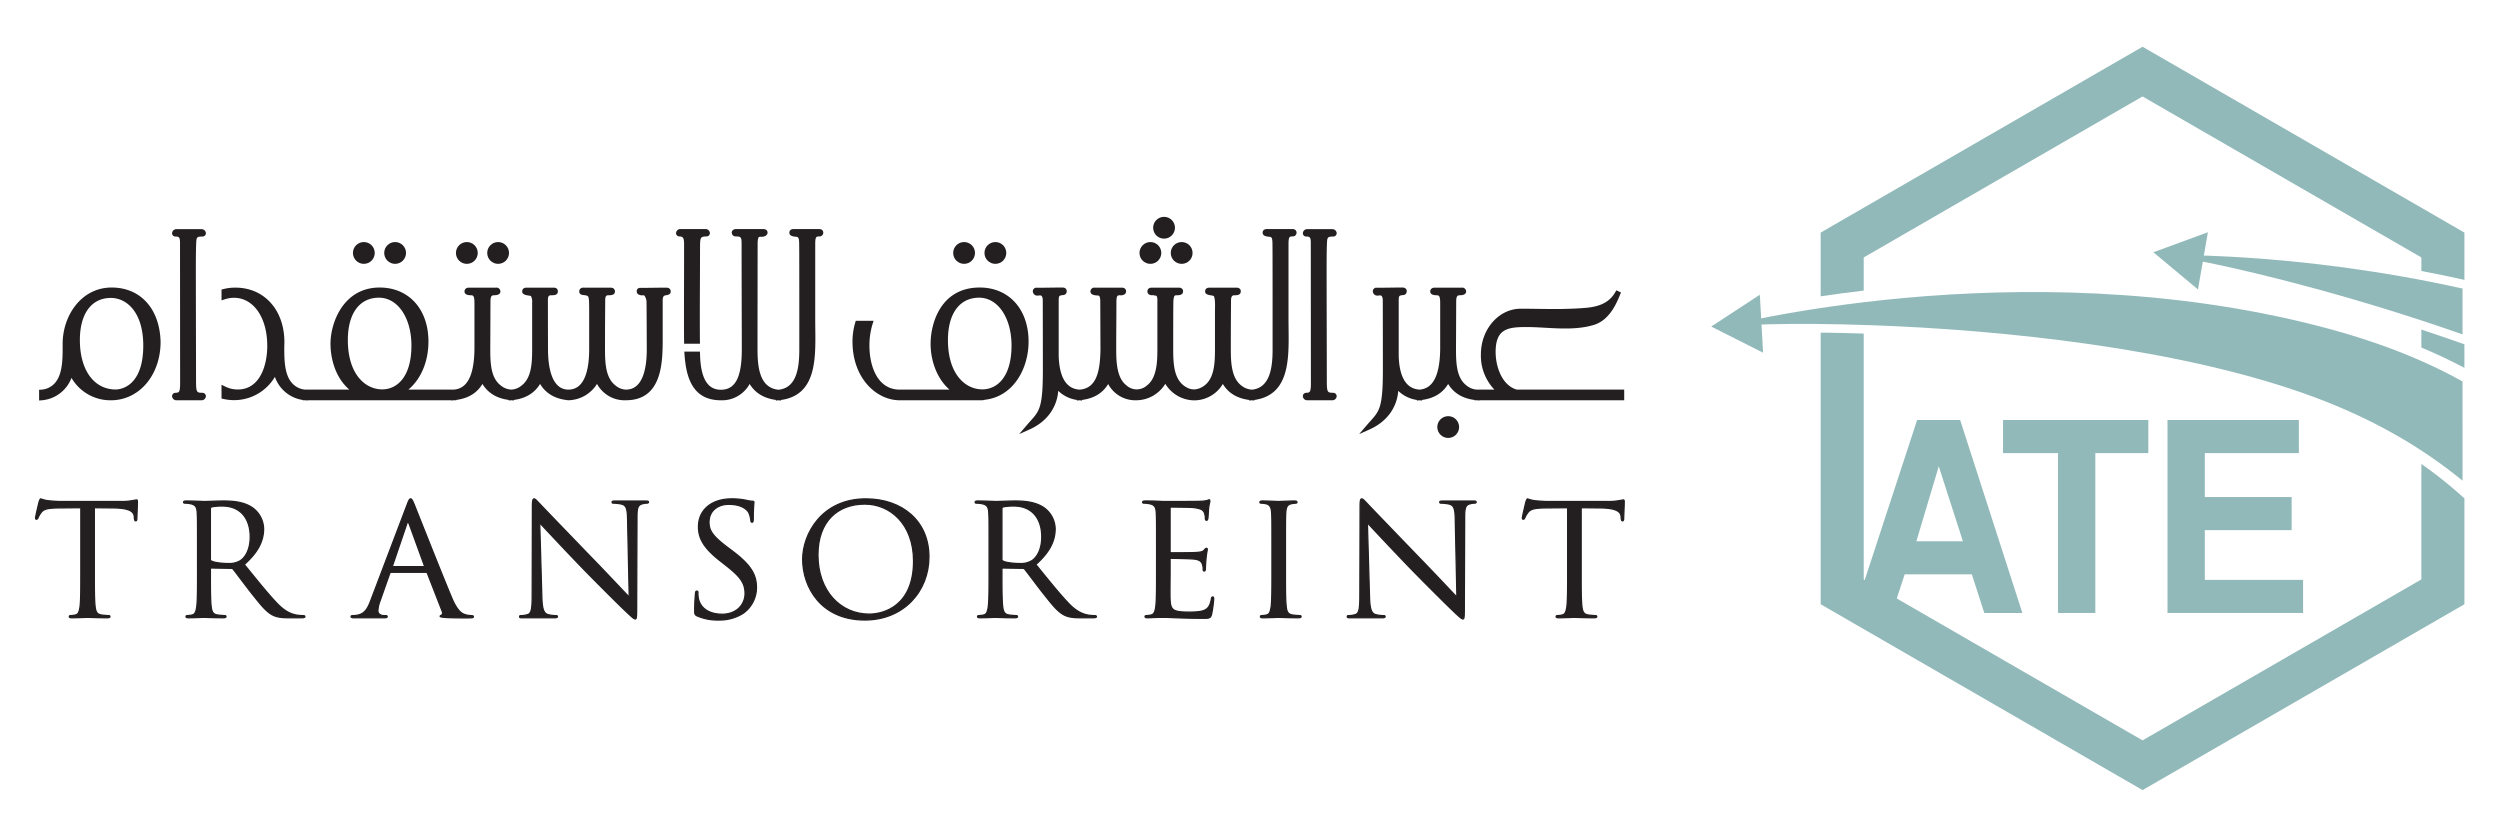<svg id="Layer_1" data-name="Layer 1" xmlns="http://www.w3.org/2000/svg" viewBox="0 0 1000 334.732"><defs><style>.cls-1{fill:#91b9ba;}.cls-2,.cls-3{fill:#231f20;}.cls-2{stroke:#231f20;stroke-miterlimit:10;stroke-width:0.517px;}</style></defs><path class="cls-1" d="M784.065,168.007l24.878,77.181H793.718l-4.976-15.457H761.873L756.8,245.188H741.573l25.276-77.181Zm-8.558,18.528L766.55,216.5h18.61Z"/><path class="cls-1" d="M801.215,168.007h58.116v13.234h-21.2v63.947H823.208V181.241H801.215Z"/><path class="cls-1" d="M867,168.007h52.543v13.234H881.925v17.575h34.73V212.05h-34.73v19.9h39.308v13.234H867Z"/><path class="cls-1" d="M985.011,152.6c-15.083-8.478-33.881-16.047-57.3-22.1-120.834-31.211-240.632.714-240.632.714,4.42-1.3,28.95-2.334,62.4-1.1,51.023,1.88,122.811,9.032,175.718,28.557,25,9.225,44.539,21.037,59.82,33.615Z"/><polygon class="cls-1" points="703.931 117.893 704.583 129.489 705.235 141.085 694.867 135.851 684.499 130.618 694.215 124.255 703.931 117.893"/><path class="cls-1" d="M985.011,115.418c-67.943-15.093-121.283-13.349-121.283-13.349,4.6-.271,28.73,4.263,61.035,13.016,18.167,4.922,38.923,11.183,60.248,18.674Z"/><polygon class="cls-1" points="883.158 92.895 881.174 104.338 879.191 115.782 870.272 108.343 861.353 100.903 872.256 96.899 883.158 92.895"/><path class="cls-1" d="M968.545,185.588v46.17L857.015,296.15,745.486,231.758V133.435c-5.879-.192-11.644-.324-17.221-.384V241.7l128.751,74.334L985.766,241.7V199.369A170.187,170.187,0,0,0,968.545,185.588Z"/><path class="cls-1" d="M968.545,108.4q8.429,1.594,17.221,3.539v-18.9L857.016,18.7,728.265,93.032v25.489c5.345-.789,11.1-1.562,17.221-2.281V102.974L857.015,38.582l111.53,64.392Z"/><path class="cls-1" d="M968.545,131.84v7.167q9.083,3.815,17.221,8.133v-9.418C979.9,135.644,974.133,133.678,968.545,131.84Z"/><path class="cls-2" d="M37.738,229.207c0,5.922,0,10.822.31,13.422.222,1.789.576,3.109,2.523,3.365a27.647,27.647,0,0,0,2.878.256c.4,0,.531.17.531.384,0,.3-.354.468-1.063.468-3.5,0-7.569-.17-7.879-.17s-4.382.17-6.285.17c-.708,0-1.018-.128-1.018-.468,0-.214.133-.384.487-.384a10.152,10.152,0,0,0,1.947-.256c1.284-.256,1.594-1.576,1.859-3.365.31-2.6.31-7.5.31-13.422v-26.12l-9.472.085c-3.984.086-5.533.512-6.552,2a9.455,9.455,0,0,0-1.106,1.917c-.177.469-.4.6-.664.6-.177,0-.31-.171-.31-.555,0-.6,1.284-5.921,1.417-6.433.132-.341.4-1.15.663-1.15a12.457,12.457,0,0,0,2.789.724c1.859.213,4.338.34,5.09.34h24.08a23.913,23.913,0,0,0,4.559-.34c.93-.128,1.506-.3,1.771-.3.354,0,.354.383.354.724,0,1.875-.221,6.135-.221,6.817,0,.554-.177.81-.442.81-.31,0-.443-.214-.532-1.065l-.044-.682c-.177-1.832-1.726-3.281-7.879-3.409l-8.1-.085Z"/><path class="cls-2" d="M79.019,218.341c0-9.672,0-11.376-.133-13.379-.133-2.088-.62-3.068-2.745-3.494a12.035,12.035,0,0,0-2.168-.213c-.266,0-.532-.086-.532-.341,0-.383.31-.512,1.018-.512,2.877,0,6.95.213,7.26.213.708,0,5.577-.213,7.569-.213,4.028,0,8.366.384,11.73,2.727a10.6,10.6,0,0,1,4.426,8.394c0,4.56-1.947,9.161-7.746,14.275,5.268,6.476,9.65,11.973,13.368,15.808,3.452,3.536,6.2,4.218,7.835,4.474a16.841,16.841,0,0,0,2.479.17c.309,0,.575.17.575.384,0,.34-.4.468-1.549.468h-4.559c-3.586,0-5.179-.3-6.862-1.15-2.744-1.449-5-4.474-8.675-9.076-2.656-3.408-5.71-7.542-6.994-9.161a.959.959,0,0,0-.8-.383L84.6,227.2c-.31,0-.443.213-.443.512v1.492c0,5.922,0,10.822.31,13.422.221,1.789.575,3.109,2.523,3.365a27.63,27.63,0,0,0,2.877.256c.4,0,.531.17.531.384,0,.3-.354.468-1.018.468-3.541,0-7.613-.17-7.923-.17-.044,0-4.117.17-6.02.17-.708,0-1.018-.128-1.018-.468,0-.214.133-.384.487-.384a10.173,10.173,0,0,0,1.948-.256c1.283-.256,1.593-1.576,1.859-3.365.31-2.6.31-7.5.31-13.422Zm5.134,5.368a.785.785,0,0,0,.443.725c.973.554,3.939.98,6.728.98a8.6,8.6,0,0,0,4.825-1.15c2.257-1.491,3.939-4.815,3.939-9.5,0-7.755-4.249-12.357-11.11-12.357a21.408,21.408,0,0,0-4.294.341.746.746,0,0,0-.531.767Z"/><path class="cls-2" d="M162.836,201.937c.753-2,1.018-2.386,1.416-2.386.355,0,.62.3,1.417,2.215.929,2.343,11.022,27.866,14.961,37.24,2.3,5.5,4.161,6.519,5.489,6.861,1.638.6,3.232.127,3.232.767,0,.553-.31.511-4.117.511-3.541,0-9.163-.085-9.163-.6s.974-.256.974-1.321a1.869,1.869,0,0,0-.177-.767l-5.931-15.211a.6.6,0,0,0-.576-.341H156.55a.7.7,0,0,0-.663.469l-3.851,10.95a12.6,12.6,0,0,0-.886,3.963c0,1.364,1.2,1.96,2.435,1.96h.664c.443,0,.62.128.62.384,0,.34-.4.468-.974.468H141.634c-.8,0-1.2-.128-1.2-.468,0-.256.266-.384.576-.384,4.426,0,5.8-2.088,7.259-5.923Zm6.684,24.713c.177,0,.265-.085.265-.171a.528.528,0,0,0-.044-.256l-6.064-16.66c-.177-.469-.354-.681-.531-.681-.133,0-.31.212-.442.681l-5.666,16.66a.445.445,0,0,0-.045.213c0,.171.089.214.266.214Z"/><path class="cls-2" d="M216.732,238.708c.132,5.07.8,6.69,2.523,7.159a12.77,12.77,0,0,0,3.187.383q.531,0,.531.384c0,.34-.4.468-1.151.468h-12.97c-.664,0-1.018-.042-1.018-.468,0-.256.177-.384.487-.384a8.674,8.674,0,0,0,2.656-.383c1.593-.427,1.9-2.216,1.9-7.841l.089-35.408c0-2.385.177-3.067.708-3.067.487,0,1.594,1.363,2.213,1.96.974,1.065,10.535,10.992,20.406,21.218,6.374,6.52,13.368,14.062,15.4,16.107l-.663-31.4c-.089-4-.532-5.369-2.524-5.837a17.369,17.369,0,0,0-3.142-.341c-.443,0-.532-.171-.532-.426,0-.341.532-.427,1.284-.427h12.128c.709,0,1.151.086,1.151.427,0,.255-.221.426-.664.426a5.015,5.015,0,0,0-1.549.213c-2.125.426-2.39,1.79-2.39,5.5l-.133,36.217c0,4.048-.133,4.389-.575,4.389-.487,0-1.284-.682-4.693-3.962-.708-.64-9.915-9.716-16.731-16.746-7.437-7.712-14.7-15.51-16.777-17.725Z"/><path class="cls-2" d="M278.816,246.336c-.885-.469-.93-.682-.93-2.387,0-3.067.222-5.539.31-6.519.045-.682.177-.98.487-.98.4,0,.487.17.487.639a11.258,11.258,0,0,0,.177,2.3c.974,4.559,5.179,6.306,9.473,6.306,6.2,0,9.206-4.261,9.206-8.223,0-4.261-1.858-6.732-7.391-11.121l-2.878-2.259c-6.816-5.411-8.366-9.245-8.366-13.421,0-6.6,5.135-11.121,13.279-11.121a27.593,27.593,0,0,1,5.976.6,11.205,11.205,0,0,0,2.258.341c.531,0,.664.127.664.426s-.266,2.344-.266,6.519c0,1.023-.133,1.449-.443,1.449-.4,0-.487-.3-.531-.81a9.841,9.841,0,0,0-.841-3.11c-.4-.639-2.124-3.238-8.011-3.238-4.427,0-7.879,2.641-7.879,7.158,0,3.494,1.637,5.752,7.79,10.354L293.2,220.6c7.569,5.752,9.384,9.586,9.384,14.529a12.61,12.61,0,0,1-5.445,10.269,17.653,17.653,0,0,1-9.694,2.6A20.232,20.232,0,0,1,278.816,246.336Z"/><path class="cls-2" d="M346.344,199.551c14.43,0,25.231,8.777,25.231,23.178,0,13.806-10.136,25.268-25.629,25.268-17.573,0-24.877-13.166-24.877-24.288C321.069,213.7,328.638,199.551,346.344,199.551Zm1.372,46.1c5.755,0,17.706-3.239,17.706-21.22,0-14.828-9.384-22.8-19.52-22.8-10.712,0-18.724,6.818-18.724,20.325C327.178,236.364,336.163,245.654,347.716,245.654Z"/><path class="cls-2" d="M395.635,218.341c0-9.672,0-11.376-.132-13.379-.134-2.088-.62-3.068-2.745-3.494a12.038,12.038,0,0,0-2.169-.213c-.266,0-.53-.086-.53-.341,0-.383.31-.512,1.017-.512,2.878,0,6.95.213,7.26.213.708,0,5.577-.213,7.569-.213,4.028,0,8.365.384,11.73,2.727a10.6,10.6,0,0,1,4.426,8.394c0,4.56-1.947,9.161-7.746,14.275,5.267,6.476,9.649,11.973,13.368,15.808,3.452,3.536,6.2,4.218,7.835,4.474a16.849,16.849,0,0,0,2.479.17c.31,0,.575.17.575.384,0,.34-.4.468-1.549.468h-4.56c-3.585,0-5.178-.3-6.861-1.15-2.744-1.449-5-4.474-8.675-9.076-2.657-3.408-5.71-7.542-6.994-9.161a.958.958,0,0,0-.8-.383l-7.923-.129c-.31,0-.442.213-.442.512v1.492c0,5.922,0,10.822.309,13.422.221,1.789.575,3.109,2.524,3.365a27.584,27.584,0,0,0,2.877.256c.4,0,.53.17.53.384,0,.3-.354.468-1.018.468-3.541,0-7.613-.17-7.923-.17-.044,0-4.116.17-6.02.17-.708,0-1.018-.128-1.018-.468,0-.214.133-.384.487-.384a10.142,10.142,0,0,0,1.947-.256c1.284-.256,1.594-1.576,1.859-3.365.31-2.6.31-7.5.31-13.422Zm5.136,5.368a.784.784,0,0,0,.442.725c.974.554,3.94.98,6.728.98a8.6,8.6,0,0,0,4.825-1.15c2.257-1.491,3.939-4.815,3.939-9.5,0-7.755-4.249-12.357-11.11-12.357a21.416,21.416,0,0,0-4.294.341.745.745,0,0,0-.53.767Z"/><path class="cls-2" d="M462.633,218.341c0-9.672,0-11.376-.133-13.379-.133-2.088-.62-3.068-2.745-3.494a12.038,12.038,0,0,0-2.169-.213c-.265,0-.53-.086-.53-.341,0-.383.31-.512,1.018-.512,1.46,0,3.231,0,4.648.086l2.611.127c.442,0,13.235,0,14.7-.084a14.831,14.831,0,0,0,2.744-.3c.354-.086.575-.3.929-.3.178,0,.222.214.222.555,0,.426-.31,1.15-.487,2.9-.089.6-.177,3.324-.31,4.048-.088.341-.221.681-.487.681-.354,0-.487-.3-.487-.766a6.876,6.876,0,0,0-.4-2.259c-.442-.98-1.062-1.7-4.559-2.087-1.063-.128-8.056-.171-8.764-.171-.266,0-.4.171-.4.6v17.043c0,.469.045.64.4.64.8,0,8.719,0,10.18-.129,1.55-.127,2.435-.255,3.011-.851.442-.512.708-.81.973-.81.177,0,.31.128.31.469,0,.383-.31,1.448-.487,3.494-.133,1.236-.266,3.494-.266,3.919,0,.512,0,1.194-.442,1.194-.354,0-.443-.256-.443-.554A5.893,5.893,0,0,0,481,225.8c-.266-.853-.841-1.918-3.365-2.173-1.726-.171-8.056-.3-9.162-.3a.389.389,0,0,0-.443.426v5.454c0,2.087-.089,9.246,0,10.566.177,4.261,1.151,5.071,7.436,5.071,1.682,0,4.515,0,6.154-.682,1.681-.682,2.433-1.917,2.921-4.474.088-.682.221-.895.575-.895s.354.469.354.895a49.743,49.743,0,0,1-.841,6.008c-.442,1.62-.93,1.62-3.453,1.62-4.824,0-8.321-.129-10.844-.214-2.479-.128-4.028-.17-5-.17-.133,0-1.239,0-2.567.042-1.284,0-2.745.128-3.718.128-.708,0-1.018-.128-1.018-.468,0-.214.132-.384.486-.384a10.132,10.132,0,0,0,1.947-.256c1.284-.256,1.594-1.576,1.86-3.365.31-2.6.31-7.5.31-13.422Z"/><path class="cls-2" d="M514.182,229.207c0,5.922,0,10.822.309,13.422.178,1.789.576,3.109,2.524,3.365a27.623,27.623,0,0,0,2.878.256c.4,0,.53.17.53.384,0,.3-.354.468-1.062.468-3.5,0-7.569-.17-7.879-.17s-4.382.17-6.285.17c-.708,0-1.018-.128-1.018-.468,0-.214.132-.384.486-.384a10.132,10.132,0,0,0,1.947-.256c1.284-.256,1.594-1.576,1.86-3.365.31-2.6.31-7.5.31-13.422V218.341c0-9.672,0-11.376-.133-13.379-.133-2.088-.753-3.111-2.169-3.451a9.813,9.813,0,0,0-1.991-.256c-.266,0-.532-.086-.532-.341,0-.383.354-.512,1.062-.512,2.081,0,6.153.213,6.463.213s4.382-.213,6.286-.213c.708,0,1.018.129,1.018.512,0,.255-.266.341-.487.341a10.893,10.893,0,0,0-1.638.213c-1.726.3-2.214,1.363-2.346,3.494-.133,2-.133,3.707-.133,13.379Z"/><path class="cls-2" d="M547.8,238.708c.132,5.07.8,6.69,2.523,7.159a12.77,12.77,0,0,0,3.187.383q.531,0,.531.384c0,.34-.4.468-1.151.468H539.925c-.664,0-1.018-.042-1.018-.468,0-.256.176-.384.486-.384a8.67,8.67,0,0,0,2.656-.383c1.594-.427,1.9-2.216,1.9-7.841l.088-35.408c0-2.385.177-3.067.708-3.067.487,0,1.594,1.363,2.213,1.96.974,1.065,10.536,10.992,20.406,21.218,6.374,6.52,13.368,14.062,15.4,16.107l-.663-31.4c-.09-4-.532-5.369-2.524-5.837a17.378,17.378,0,0,0-3.142-.341c-.444,0-.532-.171-.532-.426,0-.341.532-.427,1.284-.427h12.129c.708,0,1.15.086,1.15.427,0,.255-.221.426-.664.426a5.018,5.018,0,0,0-1.549.213c-2.124.426-2.39,1.79-2.39,5.5l-.133,36.217c0,4.048-.133,4.389-.576,4.389-.486,0-1.284-.682-4.691-3.962-.709-.64-9.916-9.716-16.733-16.746-7.436-7.712-14.7-15.51-16.776-17.725Z"/><path class="cls-2" d="M632.462,229.207c0,5.922,0,10.822.31,13.422.221,1.789.576,3.109,2.523,3.365a27.653,27.653,0,0,0,2.877.256c.4,0,.532.17.532.384,0,.3-.355.468-1.063.468-3.5,0-7.569-.17-7.879-.17s-4.383.17-6.286.17c-.708,0-1.018-.128-1.018-.468,0-.214.133-.384.488-.384a10.163,10.163,0,0,0,1.947-.256c1.284-.256,1.594-1.576,1.859-3.365.31-2.6.31-7.5.31-13.422v-26.12l-9.473.085c-3.983.086-5.533.512-6.551,2a9.478,9.478,0,0,0-1.107,1.917c-.176.469-.4.6-.664.6-.177,0-.309-.171-.309-.555,0-.6,1.283-5.921,1.417-6.433.132-.341.4-1.15.663-1.15a12.439,12.439,0,0,0,2.789.724c1.858.213,4.337.34,5.09.34H643a23.913,23.913,0,0,0,4.559-.34c.93-.128,1.5-.3,1.77-.3.354,0,.354.383.354.724,0,1.875-.22,6.135-.22,6.817,0,.554-.178.81-.443.81-.31,0-.443-.214-.531-1.065l-.045-.682c-.177-1.832-1.726-3.281-7.879-3.409l-8.1-.085Z"/><path class="cls-3" d="M44.667,115.009c-12.275,0-19.611,11.428-19.611,22.478v.813c.01,5.69.022,12.771-4.213,15.954a7.784,7.784,0,0,1-4.223,1.6l-.974.057v4.3l1.13-.1a13.918,13.918,0,0,0,11.816-8.963,18.019,18.019,0,0,0,15.753,8.967c11.34,0,19.893-10.061,19.892-23.432C63.889,123.515,56.207,115.009,44.667,115.009ZM31.95,136.025c0-10.552,4.634-16.851,12.4-16.851,6.45,0,12.958,5.888,12.958,19.044,0,17.089-9.863,17.582-10.988,17.582C37.589,155.8,31.95,148.038,31.95,136.025Z"/><path class="cls-3" d="M80.96,94.612a1.349,1.349,0,0,0,1.4-1.327A1.715,1.715,0,0,0,80.6,91.666H70.586a1.714,1.714,0,0,0-1.758,1.619A1.31,1.31,0,0,0,70.2,94.612h0c1.234.031,1.739.125,1.807,2.15l.041,57.119c-.085,3.039-.456,3.18-1.862,3.236l-.135.014a1.337,1.337,0,0,0-1.22,1.36,1.714,1.714,0,0,0,1.758,1.62H80.6a1.715,1.715,0,0,0,1.759-1.62,1.363,1.363,0,0,0-1.193-1.355l-.185-.02c-2.221-.04-2.563-.046-2.563-4.572-.018-9.954-.035-17.984-.049-24.507-.05-23.229-.059-27.415.128-31.25C78.582,94.669,79.139,94.656,80.96,94.612Z"/><path class="cls-3" d="M266.5,115.058c-1.749,0-3.5.024-5.252.048s-3.514.05-5.284.05a1.259,1.259,0,0,0-1.276,1.326,1.478,1.478,0,0,0,.428,1.115,2.928,2.928,0,0,0,2.2.5c.135-.007.445-.027.763.666a4.239,4.239,0,0,1,.513,1.657c.026.352.067,3.99.117,19.306,0,7.353-1.446,16.119-8.335,16.119a6.746,6.746,0,0,1-4.159-1.641c-3.89-2.951-4.215-8.771-4.215-14.478,0-8.35.034-12.363.057-15.236.013-1.606.023-2.856.023-4.307,0-1.939.546-2.084,1.378-2.084s2.523,0,2.523-1.522c0-.254-.087-1.522-1.8-1.522h-10.7a1.858,1.858,0,0,0-1.377.452,1.354,1.354,0,0,0-.38.943,1.216,1.216,0,0,0,.154.849c.363.6,1.037.678,1.752.761a4.059,4.059,0,0,1,1.4.317,1.169,1.169,0,0,1,.377.553,9.675,9.675,0,0,1,.219,2.213c.04,1.2.04,1.869.04,2.013v16.57c0,7.353-1.439,16.119-8.294,16.119-7.112,0-8.174-10.1-8.174-16.122-.04-12.961-.04-19.54-.04-19.735,0-1.483.314-1.889,1.458-1.889.943,0,2.523,0,2.523-1.522,0-1.01-.592-1.522-1.759-1.522h-10.7c-1.564,0-1.8.953-1.8,1.522,0,1.237,1.379,1.453,2.487,1.627a8.391,8.391,0,0,1,1,.194,4.792,4.792,0,0,1,.494,2.662v18.666c0,5.707-.326,11.526-4.229,14.489a6.844,6.844,0,0,1-4.13,1.629,7.161,7.161,0,0,1-4.177-1.64c-3.892-2.953-4.215-8.532-4.215-14.476.08-18.374.08-18.716.08-19.058,0-2.186.471-2.571,1.459-2.571,2.194,0,2.522-.954,2.522-1.522a1.58,1.58,0,0,0-1.8-1.522H187.6c-1.328,0-1.8.82-1.8,1.522s.437,1.522,2.522,1.522c1.014,0,1.458.3,1.458,3.156V139.57c-.122,10.614-2.85,15.938-8.339,16.278h-18.1c5.025-4.168,8.037-11.225,8.037-19.238,0-12.92-7.849-21.6-19.531-21.6-14.316,0-19.652,13.817-19.652,22.526,0,2.966.593,12.309,7.54,18.313h-17.6a7.733,7.733,0,0,1-4.211-1.6c-4.217-3.162-4.214-10.009-4.211-15.51l0-.342c.043-.516.044-1.032.044-1.548,0-12.832-8.048-21.795-19.571-21.795a18.8,18.8,0,0,0-4.806.569l-.772.2v4.326l1.359-.45a11.525,11.525,0,0,1,3.616-.581c7.842,0,13.32,7.911,13.32,19.239,0,8.043-3.078,17.436-11.752,17.436a11.265,11.265,0,0,1-5.049-1.159l-1.494-.742v5.527l.818.175a19,19,0,0,0,20.536-8.845,13.977,13.977,0,0,0,11.1,9.234v.121h.981l1.084.1v-.1h57.331v.1l1.087-.1h.975v-.132c4.815-.654,8.268-2.747,10.448-6.405,2.24,3.658,5.707,5.751,10.492,6.4v.224l1.024-.087,1.043.1v-.228c4.759-.619,8.293-2.754,10.505-6.4,2.315,3.852,6.011,5.992,11.237,6.524l.1,0a13.787,13.787,0,0,0,11.436-6.544,12.537,12.537,0,0,0,11.563,6.544c14.706,0,14.706-15.566,14.706-24.866V120.186c0-1.88.634-1.979,1.513-2.116.466-.071,1.7-.263,1.7-1.49C268.3,116.326,268.209,115.058,266.5,115.058ZM152.9,155.751c-6.85,0-13.763-6.1-13.763-19.726,0-10.612,4.649-16.948,12.436-16.948,7.532,0,13,8.05,13,19.141C164.568,151.145,158.539,155.751,152.9,155.751Z"/><path class="cls-3" d="M279.971,136.451c-.04-3.358-.04-6.717-.04-10.173,0-4.555.02-9.061.04-13.568s.04-9.018.04-13.577c0-4.431.246-4.444,2.544-4.57a1.318,1.318,0,0,0,1.4-1.327,1.714,1.714,0,0,0-1.758-1.619H272.181a1.714,1.714,0,0,0-1.758,1.619,1.3,1.3,0,0,0,1.337,1.325h0c1.561.086,1.877.65,1.877,3.354,0,4.945-.01,9.842-.02,14.739s-.021,9.8-.021,14.745c0,3.075,0,6,.041,9.077l.013,1.022h6.33Z"/><path class="cls-3" d="M327.554,91.617H317.542c-1.565,0-1.8.923-1.8,1.473,0,1.344,1.619,1.511,2.586,1.611a3.948,3.948,0,0,1,.487.063c.788.233.868.992.867,4.137l0,.3c.031.666.039,16.921.039,25.425v15.156c0,7.138-.955,15.405-8.334,16.111-7.376-.737-8.379-8.551-8.379-16.111,0-8.2.011-15.345.021-22.171.01-6.24.019-12.212.019-18.473V97.622c0-1.536.175-2.48.487-2.776a1.223,1.223,0,0,1,.69-.137,4.15,4.15,0,0,0,1.677-.222,1.836,1.836,0,0,0,1.049-1l.078-.189v-.2c0-.442-.175-1.473-1.8-1.473H294.5a2.115,2.115,0,0,0-1.136.273,1.345,1.345,0,0,0-.656,1.151,1.537,1.537,0,0,0,1.431,1.522c2.316,0,2.5.24,2.5,3.2,0,8.1.025,17.021.046,25.05.018,6.565.035,12.531.035,16.959,0,11.149-2.583,16.121-8.375,16.121-5.379,0-8.105-4.66-8.334-14.245l-.024-1.01h-6.264l.08,1.109c.616,8.547,2.827,18.359,14.542,18.359a12.584,12.584,0,0,0,11.512-6.537c2.182,3.611,5.713,5.746,10.5,6.4v.239l1.032-.1,1.033.1v-.226c14.006-1.967,13.851-16.019,13.7-28.456-.015-1.306-.03-2.606-.03-3.887V97.768c0-3.2.386-3.2,1.821-3.2a1.5,1.5,0,0,0,1.4-1.473C329.312,92.648,329.14,91.617,327.554,91.617Z"/><path class="cls-3" d="M391.892,115.009c-15.513,0-19.651,14.159-19.651,22.526,0,5.949,2.041,13.484,7.56,18.313H359.886c-8.942,0-12.114-9.471-12.114-17.581a29.048,29.048,0,0,1,1.239-8.608l.424-1.345h-7.128l-.22.738A26.585,26.585,0,0,0,341,136.658c0,14.681,9.6,23.453,18.888,23.453H392.7l1.035-.1v-.078c11.621-1.194,17.693-12.485,17.693-23.326C411.424,123.69,403.574,115.009,391.892,115.009Zm-12.716,21.016c0-10.612,4.664-16.948,12.475-16.948,7.509,0,12.959,8.05,12.959,19.141,0,12.927-6.029,17.533-11.672,17.533C386.088,155.751,379.176,149.652,379.176,136.025Z"/><path class="cls-3" d="M516.869,91.617H506.857c-1.565,0-1.8.923-1.8,1.473,0,1.344,1.619,1.511,2.587,1.611a4.152,4.152,0,0,1,.487.063c.788.233.868.992.867,4.137l0,.3c.03.666.038,16.921.038,25.425v15.156c0,7.075-.945,15.249-8.145,16.081l-.137-.008a7.293,7.293,0,0,1-4.2-1.632l-.016-.012c-3.888-2.935-4.213-9.011-4.213-14.477,0-8.313.033-12.335.056-15.217.014-1.615.025-2.874.025-4.326,0-2.084.93-2.084,1.378-2.084.881,0,2.522,0,2.523-1.553a1.357,1.357,0,0,0-.363-1.03,1.934,1.934,0,0,0-1.437-.461h-10.7c-1.529,0-1.758.953-1.758,1.522,0,1.152,1.227,1.362,2.309,1.548a7.447,7.447,0,0,1,1.122.246c.6.762.552,3.589.524,5.125-.007.415-.014.812-.014,1.171v15.059c0,5.707-.326,11.527-4.2,14.468-2.824,2.069-5.611,2.075-8.293.01-3.889-2.951-4.215-8.771-4.215-14.478,0-16.229.053-18.248.072-19.007,0-.172.007-.286.008-.471l.04-.315c.2-1.628.343-1.834,1.3-1.834.755,0,2.523,0,2.523-1.549a1.4,1.4,0,0,0-.381-1.043,1.858,1.858,0,0,0-1.377-.452h-10.7c-1.566,0-1.8.953-1.8,1.522a1.4,1.4,0,0,0,.414,1.026,2.144,2.144,0,0,0,1.665.464,1.989,1.989,0,0,0,.39-.021l.246.15h.289c.448,0,.583.138.629.184.385.391.367,1.538.352,2.376l0,18.97c0,5.466-.325,11.543-4.218,14.481a6.069,6.069,0,0,1-8.076,0c-3.85-2.906-4.173-9-4.173-14.477,0-4.419.026-8.15.048-11.434.018-2.583.033-4.89.033-7.037v-.195c0-2.719.347-2.961,1.338-2.961h.124a2.706,2.706,0,0,0,1.988-.528,1.412,1.412,0,0,0,.41-1.022,1.4,1.4,0,0,0-.381-1.043,1.858,1.858,0,0,0-1.377-.452H437.931a1.54,1.54,0,0,0-1.758,1.522c0,1.026,1,1.57,3,1.619a.612.612,0,0,1,.477.159c.469.472.463,1.854.46,2.518v.187l.08,18.649c-.136,8.116-1.255,15.681-8.418,16.131-5.228-.343-8.019-4.865-8.293-13.45V120.138c0-1.73.261-1.8.883-1.975a4.486,4.486,0,0,1,.758-.126,1.49,1.49,0,0,0,1.576-1.506c0-.568-.228-1.522-1.758-1.522-1.723,0-3.467.024-5.221.049s-3.54.049-5.314.049h-.288l-.246.149a1.386,1.386,0,0,0-.742,1.226,1.786,1.786,0,0,0,1.92,1.766,3.87,3.87,0,0,0,.625-.066,1.655,1.655,0,0,1,.219-.032c.425,0,1.217,0,1.217,2.133l.008,4.086c.011,5.353.032,14.853.032,23.5,0,15-1.345,16.5-4.943,20.507-.483.538-1.005,1.119-1.564,1.775l-2.972,3.483,4.181-1.867c6.806-3.039,10.911-8.608,11.449-15.429a13.512,13.512,0,0,0,7.442,3.637v.238l1.031-.095,1.036.108v-.245c4.822-.652,8.28-2.734,10.463-6.373a12.3,12.3,0,0,0,11.3,6.5,13.668,13.668,0,0,0,11.554-6.593,13.657,13.657,0,0,0,11.576,6.629h.146a13.37,13.37,0,0,0,11.294-6.566c2.188,3.656,5.666,5.748,10.523,6.4v.237l1.032-.1,1.03.095v-.224c14.01-1.966,13.854-16.02,13.709-28.458-.015-1.307-.03-2.606-.03-3.886V97.768c0-3.2.386-3.2,1.82-3.2a1.5,1.5,0,0,0,1.4-1.473C518.628,92.648,518.456,91.617,516.869,91.617Zm-21.6,24.846Z"/><path class="cls-3" d="M533.277,94.612a1.348,1.348,0,0,0,1.4-1.327,1.714,1.714,0,0,0-1.758-1.619H522.9a1.715,1.715,0,0,0-1.759,1.619,1.31,1.31,0,0,0,1.37,1.327h0c1.232.031,1.737.125,1.806,2.15l.041,57.119c-.085,3.04-.457,3.18-1.863,3.236l-.134.014a1.337,1.337,0,0,0-1.221,1.36,1.715,1.715,0,0,0,1.759,1.62h10.012a1.714,1.714,0,0,0,1.758-1.62,1.361,1.361,0,0,0-1.192-1.355l-.185-.02c-2.222-.04-2.563-.046-2.563-4.572l-.049-24.346c-.052-23.894-.06-27.566.128-31.411C530.9,94.669,531.455,94.656,533.277,94.612Z"/><path class="cls-3" d="M649.68,155.848H606.726c-5.821-1.646-8.474-8.957-8.474-15.1,0-9.24,4.876-9.931,12.315-9.931,2.385,0,4.84.138,7.438.282,6.606.368,13.434.751,19.605-1.156,6.316-1.938,9.129-8.886,10.48-12.225l.3-.742-1.886-.847c-2.639,5.5-7.942,6.641-12.262,7.019-6.864.57-13.223.482-19.373.4-2.2-.031-4.383-.061-6.557-.061-8.8,0-15.952,8.182-15.952,18.238a19.6,19.6,0,0,0,5.4,14.121h-6.957a7.129,7.129,0,0,1-4.175-1.63l-.015-.011c-3.893-2.954-4.215-8.534-4.215-14.473.081-18.378.081-18.719.081-19.061,0-2.186.47-2.571,1.458-2.571,2.195,0,2.523-.954,2.523-1.522a1.58,1.58,0,0,0-1.8-1.522H573.893c-1.328,0-1.8.82-1.8,1.522s.438,1.522,2.522,1.522c1.015,0,1.459.3,1.459,3.156V139.57c-.123,10.587-2.838,15.908-8.3,16.273-5.227-.344-8.018-4.865-8.292-13.45V120.138c0-1.73.261-1.8.883-1.975a4.486,4.486,0,0,1,.758-.126,1.49,1.49,0,0,0,1.576-1.506c0-.568-.228-1.522-1.758-1.522-1.724,0-3.468.024-5.222.049s-3.539.049-5.313.049h-.288l-.247.149a1.386,1.386,0,0,0-.741,1.226,1.786,1.786,0,0,0,1.919,1.766,3.882,3.882,0,0,0,.626-.066,1.642,1.642,0,0,1,.218-.032c.425,0,1.218,0,1.218,2.133l.008,4.086c.011,5.353.032,14.853.032,23.5,0,15-1.346,16.5-4.944,20.507-.483.538-1,1.119-1.564,1.775l-2.971,3.483,4.181-1.867c6.8-3.039,10.911-8.608,11.448-15.429a13.515,13.515,0,0,0,7.442,3.637v.239l1.033-.1,1.035.108v-.246c4.812-.654,8.263-2.748,10.443-6.4,2.241,3.658,5.708,5.751,10.492,6.4v.133h.98l1.087.1v-.1H649.68Z"/><circle class="cls-3" cx="460.157" cy="101.18" r="4.362"/><circle class="cls-3" cx="472.669" cy="101.18" r="4.362"/><circle class="cls-3" cx="186.736" cy="101.18" r="4.362"/><circle class="cls-3" cx="199.248" cy="101.18" r="4.362"/><circle class="cls-3" cx="385.637" cy="101.18" r="4.362"/><circle class="cls-3" cx="398.149" cy="101.18" r="4.362"/><circle class="cls-3" cx="145.535" cy="101.18" r="4.362"/><circle class="cls-3" cx="158.047" cy="101.18" r="4.362"/><circle class="cls-3" cx="579.281" cy="170.821" r="4.362"/><circle class="cls-3" cx="465.624" cy="91.097" r="4.362"/></svg>